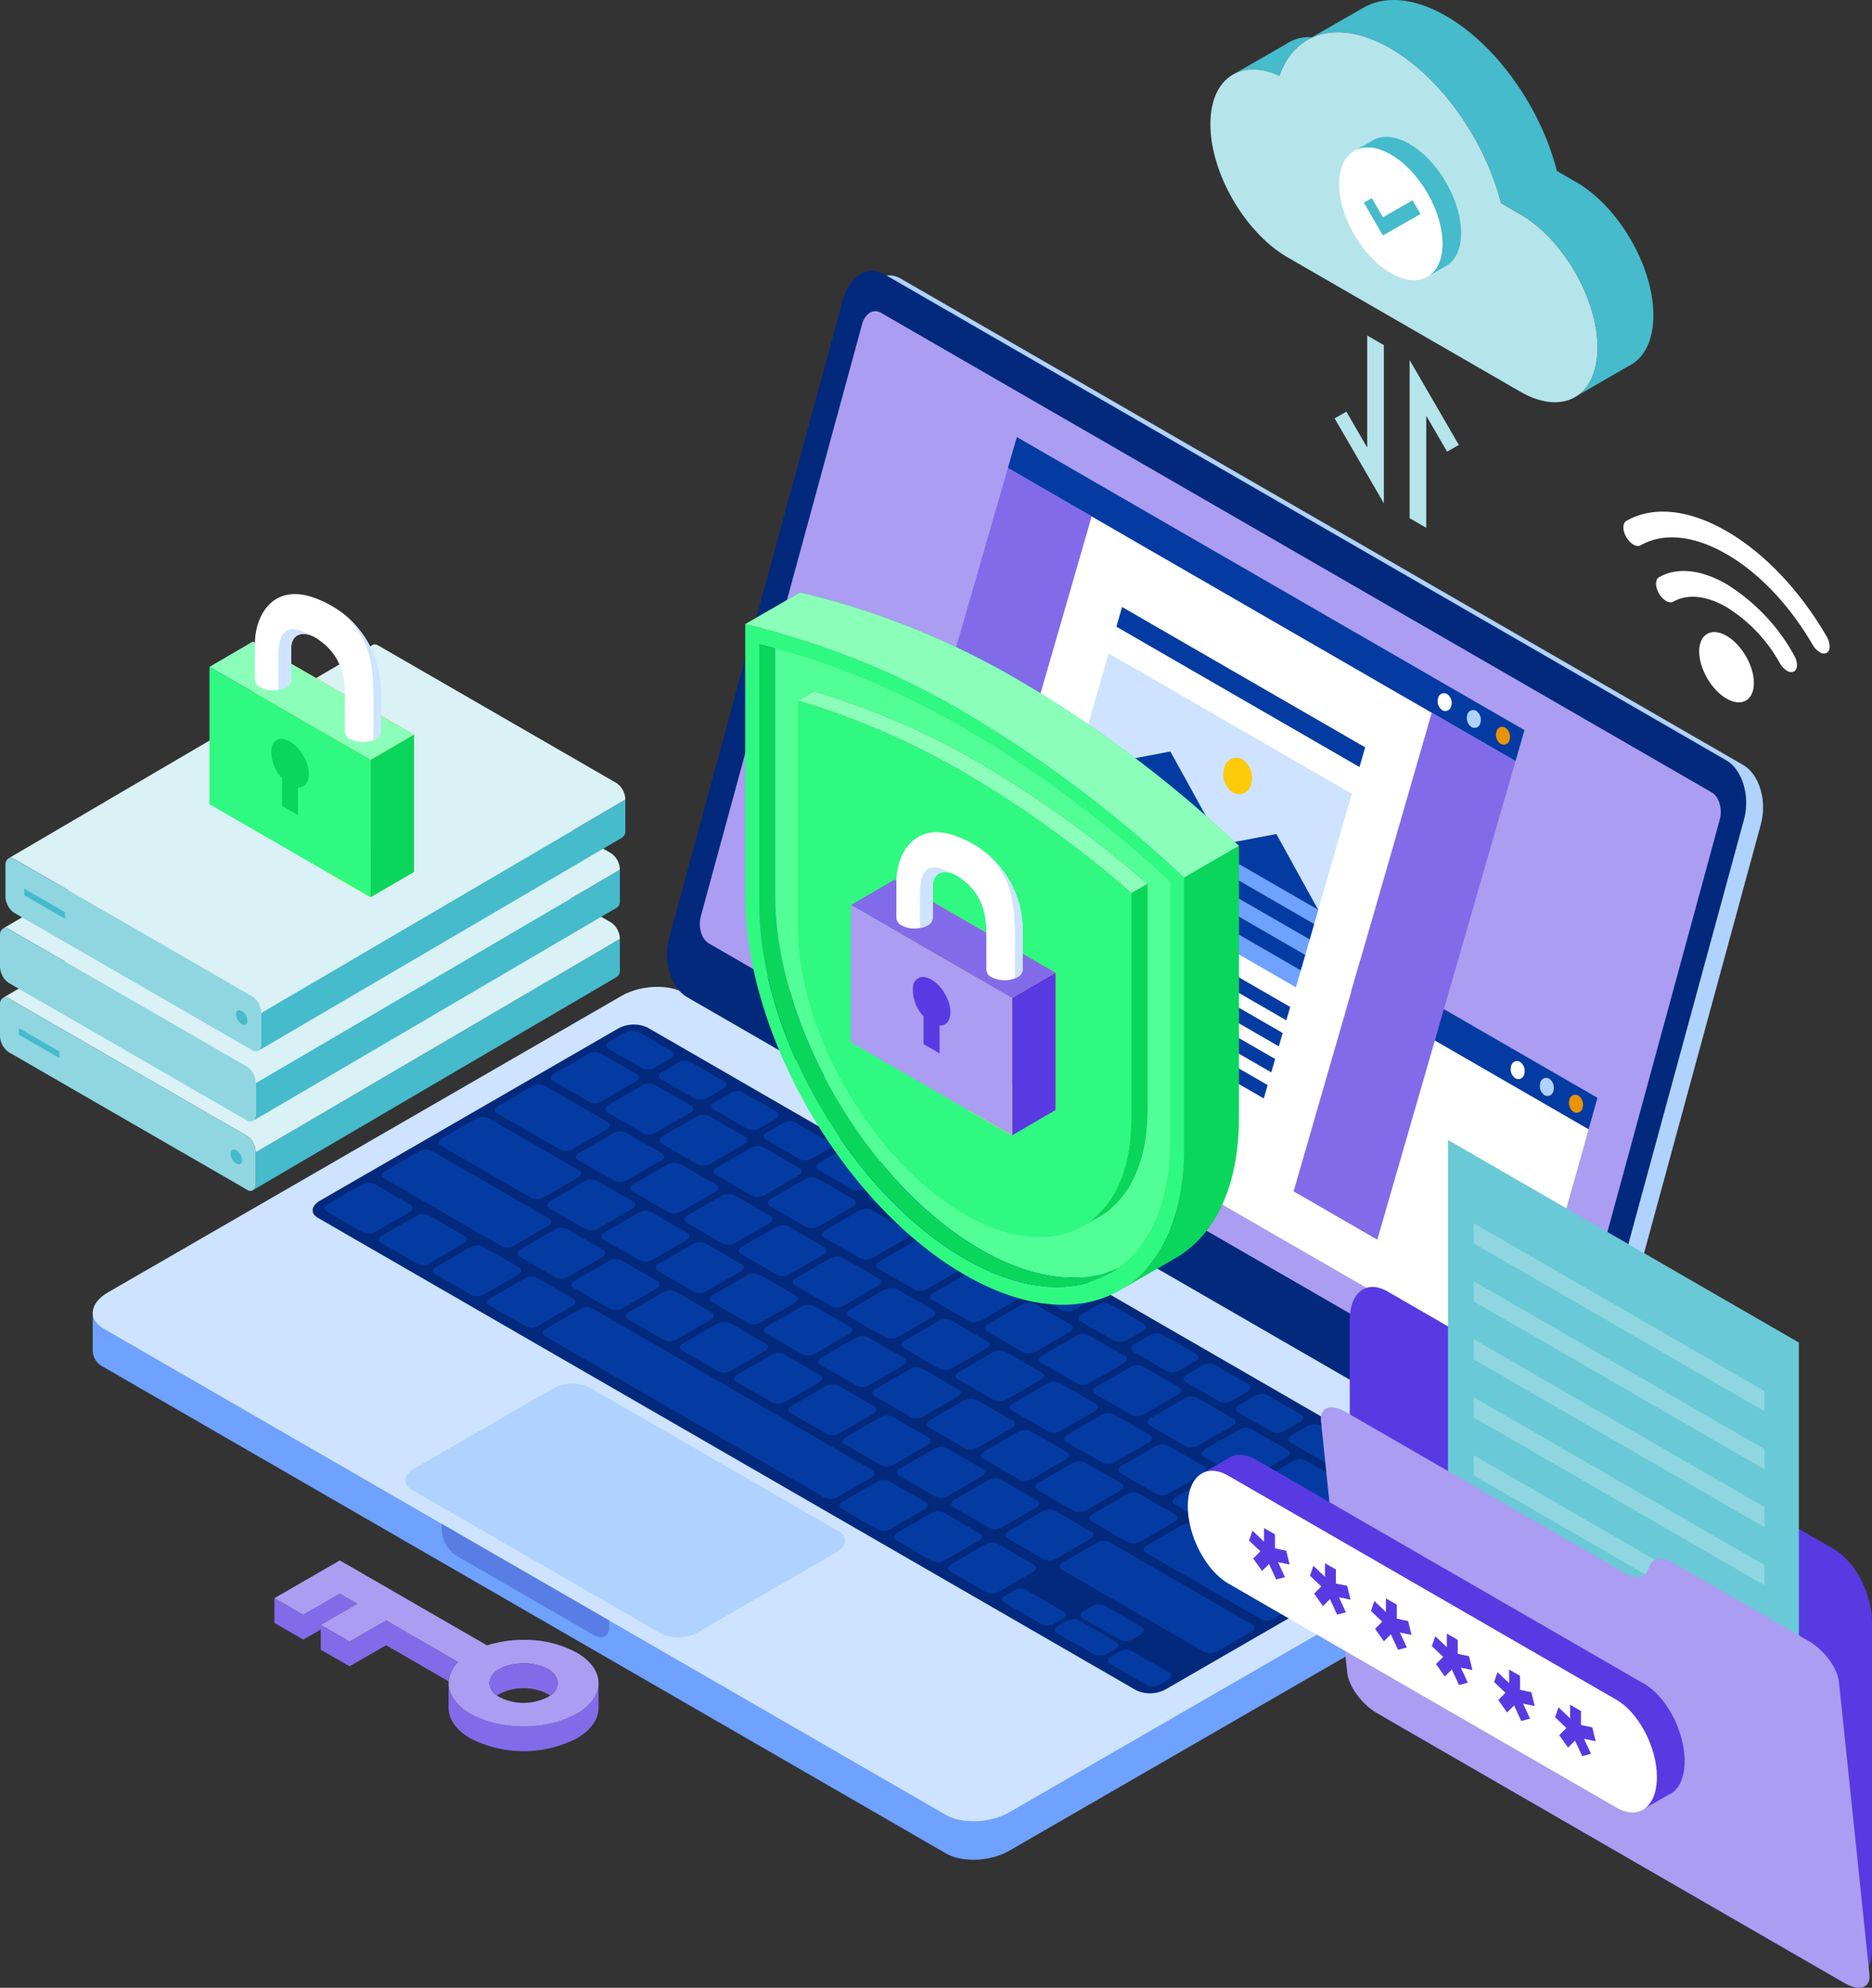 <svg xmlns="http://www.w3.org/2000/svg" width="316.543" height="336.134" viewBox="0 0 316.543 336.134">
  <rect x="0" y="0" width="316.543" height="336.134" fill="#333333" stroke="none"/>
  <g id="Grupo_85754" data-name="Grupo 85754" transform="translate(-954.155 -42.779)">
    <g id="Grupo_85753" data-name="Grupo 85753" transform="translate(954.155 42.779)">
      <g id="Grupo_85719" data-name="Grupo 85719" transform="translate(15.677 45.767)">
        <g id="Grupo_85712" data-name="Grupo 85712" transform="translate(0 121.109)">
          <path id="Trazado_126721" data-name="Trazado 126721" d="M1216.481,327.283a2.488,2.488,0,0,0,0-.414v-6.3h-7.153v.76l-137.133-79.174c-2.73-1.576-7.5-1.379-10.653.441l-82.3,47.517v-.588h-7.153v6.712h0a3.171,3.171,0,0,0,1.842,2.651l142.453,82.246c2.73,1.576,7.5,1.379,10.654-.442l86.846-50.141c1.626-.938,2.5-2.125,2.6-3.271Z" transform="translate(-972.087 -234.592)" fill="#6fa1ff"/>
          <path id="Trazado_126722" data-name="Trazado 126722" d="M1116.384,373.7,973.931,291.454c-2.731-1.577-2.388-4.33.764-6.151l86.847-50.14c3.153-1.82,7.922-2.019,10.653-.441l142.454,82.246c2.73,1.576,2.388,4.33-.765,6.15l-86.846,50.14C1123.884,375.078,1119.114,375.276,1116.384,373.7Z" transform="translate(-972.087 -233.656)" fill="#cde3ff"/>
          <path id="Trazado_126723" data-name="Trazado 126723" d="M1153.928,353.545l-138.441-79.929c-1.276-.737-1.116-2.023.357-2.873l50.4-29.1a5.53,5.53,0,0,1,4.975-.206l138.441,79.93c1.276.736,1.116,2.022-.357,2.872l-50.4,29.1A5.532,5.532,0,0,1,1153.928,353.545Z" transform="translate(-977.436 -234.573)" fill="#03297d"/>
          <g id="Grupo_85711" data-name="Grupo 85711" transform="translate(39.225 7.396)">
            <path id="Trazado_126724" data-name="Trazado 126724" d="M1077.507,248.481l-5.694-3.288c-.532-.306-.465-.842.149-1.2l2.752-1.589a2.3,2.3,0,0,1,2.071-.086l5.695,3.287c.531.307.464.842-.15,1.2l-2.752,1.589A2.3,2.3,0,0,1,1077.507,248.481Z" transform="translate(-1023.807 -242.116)" fill="#043ba2"/>
            <path id="Trazado_126725" data-name="Trazado 126725" d="M1087.653,254.339l-5.695-3.288c-.531-.306-.464-.842.15-1.2l2.752-1.589a2.3,2.3,0,0,1,2.071-.087l5.694,3.288c.531.306.465.842-.149,1.2l-2.752,1.589A2.3,2.3,0,0,1,1087.653,254.339Z" transform="translate(-1025.083 -242.853)" fill="#043ba2"/>
            <path id="Trazado_126726" data-name="Trazado 126726" d="M1097.8,260.2l-5.695-3.287c-.531-.307-.464-.842.149-1.2l2.753-1.589a2.3,2.3,0,0,1,2.071-.086l5.694,3.288c.531.306.464.842-.149,1.2l-2.752,1.589A2.3,2.3,0,0,1,1097.8,260.2Z" transform="translate(-1026.359 -243.589)" fill="#043ba2"/>
            <path id="Trazado_126727" data-name="Trazado 126727" d="M1107.944,266.054l-5.694-3.287c-.531-.307-.464-.843.149-1.2l2.752-1.589a2.3,2.3,0,0,1,2.072-.086l5.694,3.287c.531.307.464.842-.149,1.2l-2.752,1.589A2.3,2.3,0,0,1,1107.944,266.054Z" transform="translate(-1027.635 -244.326)" fill="#043ba2"/>
            <path id="Trazado_126728" data-name="Trazado 126728" d="M1118.091,271.912l-5.694-3.288c-.531-.306-.464-.842.149-1.2l2.752-1.589a2.3,2.3,0,0,1,2.072-.086l5.694,3.287c.531.307.464.842-.149,1.2l-2.752,1.589A2.307,2.307,0,0,1,1118.091,271.912Z" transform="translate(-1028.91 -245.062)" fill="#043ba2"/>
            <path id="Trazado_126729" data-name="Trazado 126729" d="M1128.236,277.77l-5.694-3.287c-.531-.307-.464-.842.149-1.2l2.752-1.589a2.306,2.306,0,0,1,2.071-.086l5.695,3.288c.531.306.464.842-.149,1.2l-2.752,1.589A2.3,2.3,0,0,1,1128.236,277.77Z" transform="translate(-1030.186 -245.799)" fill="#043ba2"/>
            <path id="Trazado_126730" data-name="Trazado 126730" d="M1138.382,283.627l-5.694-3.287c-.531-.307-.464-.842.149-1.2l2.752-1.589a2.3,2.3,0,0,1,2.071-.086l5.695,3.287c.531.307.464.843-.149,1.2l-2.753,1.589A2.3,2.3,0,0,1,1138.382,283.627Z" transform="translate(-1031.462 -246.535)" fill="#043ba2"/>
            <path id="Trazado_126731" data-name="Trazado 126731" d="M1148.528,289.485l-5.694-3.288c-.532-.306-.465-.842.149-1.2l2.752-1.589a2.3,2.3,0,0,1,2.071-.086l5.695,3.287c.531.307.464.842-.15,1.2L1150.6,289.4A2.3,2.3,0,0,1,1148.528,289.485Z" transform="translate(-1032.738 -247.272)" fill="#043ba2"/>
            <path id="Trazado_126732" data-name="Trazado 126732" d="M1158.674,295.343l-5.695-3.288c-.531-.307-.464-.842.149-1.2l2.752-1.589a2.3,2.3,0,0,1,2.071-.087l5.694,3.288c.531.306.465.842-.149,1.2l-2.752,1.589A2.3,2.3,0,0,1,1158.674,295.343Z" transform="translate(-1034.013 -248.009)" fill="#043ba2"/>
            <path id="Trazado_126733" data-name="Trazado 126733" d="M1168.82,301.2l-5.695-3.287c-.531-.307-.464-.842.149-1.2l2.752-1.589a2.3,2.3,0,0,1,2.072-.086l5.694,3.288c.531.306.464.842-.149,1.2l-2.752,1.589A2.3,2.3,0,0,1,1168.82,301.2Z" transform="translate(-1035.289 -248.745)" fill="#043ba2"/>
            <path id="Trazado_126734" data-name="Trazado 126734" d="M1178.965,307.058l-5.694-3.287c-.531-.307-.464-.843.149-1.2l2.752-1.589a2.3,2.3,0,0,1,2.072-.086l5.694,3.287c.531.307.464.842-.149,1.2l-2.752,1.589A2.3,2.3,0,0,1,1178.965,307.058Z" transform="translate(-1036.565 -249.482)" fill="#043ba2"/>
            <path id="Trazado_126735" data-name="Trazado 126735" d="M1189.112,312.916l-5.694-3.288c-.531-.306-.464-.842.149-1.2l2.752-1.589a2.305,2.305,0,0,1,2.072-.087l5.694,3.288c.531.307.464.842-.149,1.2l-2.752,1.589A2.305,2.305,0,0,1,1189.112,312.916Z" transform="translate(-1037.841 -250.218)" fill="#043ba2"/>
            <path id="Trazado_126736" data-name="Trazado 126736" d="M1199.257,318.774l-5.694-3.287c-.532-.307-.464-.842.149-1.2l2.752-1.589a2.306,2.306,0,0,1,2.071-.086l5.695,3.288c.531.306.464.842-.149,1.2l-2.752,1.589A2.3,2.3,0,0,1,1199.257,318.774Z" transform="translate(-1039.116 -250.955)" fill="#043ba2"/>
            <path id="Trazado_126737" data-name="Trazado 126737" d="M1209.4,324.631l-5.694-3.287c-.531-.307-.464-.842.149-1.2l2.752-1.589a2.3,2.3,0,0,1,2.071-.086l5.695,3.287c.531.307.464.842-.15,1.2l-2.752,1.589A2.3,2.3,0,0,1,1209.4,324.631Z" transform="translate(-1040.392 -251.691)" fill="#043ba2"/>
            <path id="Trazado_126738" data-name="Trazado 126738" d="M1219.549,330.489l-5.694-3.288c-.532-.306-.465-.842.149-1.2l2.752-1.589a2.3,2.3,0,0,1,2.071-.086l5.694,3.287c.531.307.465.842-.149,1.2l-2.752,1.589A2.306,2.306,0,0,1,1219.549,330.489Z" transform="translate(-1041.668 -252.428)" fill="#043ba2"/>
            <path id="Trazado_126739" data-name="Trazado 126739" d="M1238.513,331.256l-5.695-3.287c-.531-.307-.464-.842.149-1.2l2.752-1.589a2.306,2.306,0,0,1,2.071-.086l5.694,3.288c.531.306.464.842-.149,1.2l-2.752,1.589A2.3,2.3,0,0,1,1238.513,331.256Z" transform="translate(-1044.053 -252.524)" fill="#6fa1ff"/>
            <path id="Trazado_126740" data-name="Trazado 126740" d="M1067.187,254.68l-6.123-3.535c-.531-.307-.464-.843.149-1.2l5.826-3.364a2.306,2.306,0,0,1,2.071-.086l6.123,3.535c.531.306.464.842-.149,1.2l-5.826,3.363A2.3,2.3,0,0,1,1067.187,254.68Z" transform="translate(-1022.456 -242.641)" fill="#043ba2"/>
            <path id="Trazado_126741" data-name="Trazado 126741" d="M1077.675,260.736l-6.123-3.535c-.531-.307-.464-.842.149-1.2l5.825-3.363a2.3,2.3,0,0,1,2.072-.086l6.123,3.535c.531.307.464.842-.149,1.2l-5.825,3.363A2.3,2.3,0,0,1,1077.675,260.736Z" transform="translate(-1023.774 -243.403)" fill="#043ba2"/>
            <path id="Trazado_126742" data-name="Trazado 126742" d="M1088.164,266.791l-6.123-3.535c-.531-.307-.464-.843.149-1.2l5.826-3.364a2.306,2.306,0,0,1,2.071-.086l6.123,3.535c.531.306.464.842-.149,1.2l-5.826,3.363A2.3,2.3,0,0,1,1088.164,266.791Z" transform="translate(-1025.093 -244.164)" fill="#043ba2"/>
            <path id="Trazado_126743" data-name="Trazado 126743" d="M1098.652,272.847l-6.122-3.535c-.532-.307-.464-.842.149-1.2l5.825-3.363a2.3,2.3,0,0,1,2.072-.086l6.122,3.535c.532.307.464.842-.149,1.2l-5.825,3.363A2.305,2.305,0,0,1,1098.652,272.847Z" transform="translate(-1026.412 -244.925)" fill="#043ba2"/>
            <path id="Trazado_126744" data-name="Trazado 126744" d="M1109.141,278.9l-6.123-3.535c-.531-.307-.464-.843.149-1.2l5.826-3.364a2.306,2.306,0,0,1,2.071-.086l6.123,3.536c.531.306.464.842-.149,1.2l-5.826,3.363A2.3,2.3,0,0,1,1109.141,278.9Z" transform="translate(-1027.731 -245.687)" fill="#043ba2"/>
            <path id="Trazado_126745" data-name="Trazado 126745" d="M1119.629,284.958l-6.122-3.535c-.532-.307-.465-.842.149-1.2l5.825-3.363a2.3,2.3,0,0,1,2.071-.086l6.123,3.535c.531.307.464.842-.149,1.2l-5.825,3.363A2.305,2.305,0,0,1,1119.629,284.958Z" transform="translate(-1029.05 -246.448)" fill="#043ba2"/>
            <path id="Trazado_126746" data-name="Trazado 126746" d="M1130.118,291.013l-6.123-3.535c-.531-.307-.464-.843.149-1.2l5.826-3.364a2.306,2.306,0,0,1,2.071-.086l6.123,3.535c.531.306.464.842-.15,1.2l-5.825,3.363A2.3,2.3,0,0,1,1130.118,291.013Z" transform="translate(-1030.369 -247.21)" fill="#043ba2"/>
            <path id="Trazado_126747" data-name="Trazado 126747" d="M1140.606,297.069l-6.123-3.535c-.531-.307-.464-.842.149-1.2l5.825-3.363a2.3,2.3,0,0,1,2.071-.086l6.123,3.535c.531.307.464.842-.149,1.2l-5.825,3.363A2.305,2.305,0,0,1,1140.606,297.069Z" transform="translate(-1031.688 -247.971)" fill="#043ba2"/>
            <path id="Trazado_126748" data-name="Trazado 126748" d="M1151.095,303.124l-6.123-3.535c-.531-.307-.464-.843.149-1.2l5.825-3.363a2.305,2.305,0,0,1,2.072-.087l6.122,3.535c.532.306.465.842-.149,1.2l-5.825,3.363A2.3,2.3,0,0,1,1151.095,303.124Z" transform="translate(-1033.006 -248.733)" fill="#043ba2"/>
            <path id="Trazado_126749" data-name="Trazado 126749" d="M1161.583,309.18l-6.123-3.536c-.531-.307-.464-.842.149-1.2l5.826-3.363a2.3,2.3,0,0,1,2.071-.086l6.123,3.535c.531.307.464.842-.149,1.2l-5.826,3.363A2.3,2.3,0,0,1,1161.583,309.18Z" transform="translate(-1034.325 -249.494)" fill="#043ba2"/>
            <path id="Trazado_126750" data-name="Trazado 126750" d="M1172.071,315.235l-6.122-3.535c-.532-.307-.464-.843.149-1.2l5.825-3.363a2.305,2.305,0,0,1,2.072-.087l6.123,3.535c.531.306.464.842-.149,1.2l-5.825,3.363A2.3,2.3,0,0,1,1172.071,315.235Z" transform="translate(-1035.644 -250.256)" fill="#043ba2"/>
            <path id="Trazado_126751" data-name="Trazado 126751" d="M1182.56,321.291l-6.123-3.535c-.531-.307-.464-.842.148-1.2l5.826-3.363a2.3,2.3,0,0,1,2.071-.086l6.123,3.535c.531.307.464.842-.148,1.2l-5.826,3.363A2.3,2.3,0,0,1,1182.56,321.291Z" transform="translate(-1036.963 -251.017)" fill="#043ba2"/>
            <path id="Trazado_126752" data-name="Trazado 126752" d="M1193.048,327.346l-6.122-3.535c-.531-.307-.464-.842.149-1.2l5.825-3.363a2.3,2.3,0,0,1,2.072-.087l6.122,3.535c.532.307.464.842-.149,1.2l-5.825,3.363A2.3,2.3,0,0,1,1193.048,327.346Z" transform="translate(-1038.282 -251.778)" fill="#043ba2"/>
            <path id="Trazado_126753" data-name="Trazado 126753" d="M1072.053,269.988l-6.123-3.535c-.531-.307-.464-.842.149-1.2l5.825-3.363a2.3,2.3,0,0,1,2.072-.086l6.122,3.535c.532.307.465.842-.149,1.2l-5.825,3.363A2.3,2.3,0,0,1,1072.053,269.988Z" transform="translate(-1023.067 -244.566)" fill="#043ba2"/>
            <path id="Trazado_126754" data-name="Trazado 126754" d="M1082.541,276.044l-6.123-3.536c-.531-.306-.464-.842.149-1.2l5.826-3.363a2.3,2.3,0,0,1,2.071-.086l6.123,3.535c.531.306.464.842-.149,1.2l-5.826,3.363A2.3,2.3,0,0,1,1082.541,276.044Z" transform="translate(-1024.386 -245.328)" fill="#043ba2"/>
            <path id="Trazado_126755" data-name="Trazado 126755" d="M1060.91,263.555l-10.67-6.161c-.532-.306-.465-.842.149-1.2l5.825-3.363a2.3,2.3,0,0,1,2.072-.086l10.67,6.161c.531.306.464.842-.148,1.2l-5.826,3.363A2.3,2.3,0,0,1,1060.91,263.555Z" transform="translate(-1021.094 -243.427)" fill="#043ba2"/>
            <path id="Trazado_126756" data-name="Trazado 126756" d="M1093.029,282.1l-6.123-3.535c-.531-.307-.464-.842.149-1.2L1092.88,274a2.3,2.3,0,0,1,2.072-.086l6.122,3.535c.531.307.464.842-.149,1.2l-5.825,3.363A2.3,2.3,0,0,1,1093.029,282.1Z" transform="translate(-1025.705 -246.089)" fill="#043ba2"/>
            <path id="Trazado_126757" data-name="Trazado 126757" d="M1103.518,288.155l-6.123-3.536c-.531-.306-.464-.842.149-1.2l5.826-3.363a2.3,2.3,0,0,1,2.071-.086l6.123,3.535c.531.306.464.842-.149,1.2l-5.826,3.363A2.3,2.3,0,0,1,1103.518,288.155Z" transform="translate(-1027.024 -246.85)" fill="#043ba2"/>
            <path id="Trazado_126758" data-name="Trazado 126758" d="M1114.006,294.211l-6.122-3.535c-.532-.307-.464-.842.149-1.2l5.825-3.363a2.3,2.3,0,0,1,2.072-.086l6.122,3.535c.532.307.464.842-.149,1.2l-5.825,3.363A2.305,2.305,0,0,1,1114.006,294.211Z" transform="translate(-1028.343 -247.612)" fill="#043ba2"/>
            <path id="Trazado_126759" data-name="Trazado 126759" d="M1124.495,300.266l-6.123-3.535c-.531-.306-.464-.842.149-1.2l5.826-3.363a2.306,2.306,0,0,1,2.071-.086l6.123,3.536c.531.306.464.842-.149,1.2l-5.826,3.363A2.3,2.3,0,0,1,1124.495,300.266Z" transform="translate(-1029.662 -248.373)" fill="#043ba2"/>
            <path id="Trazado_126760" data-name="Trazado 126760" d="M1134.983,306.322l-6.122-3.535c-.532-.307-.465-.842.149-1.2l5.825-3.363a2.3,2.3,0,0,1,2.071-.086l6.123,3.535c.531.307.464.842-.149,1.2l-5.825,3.363A2.305,2.305,0,0,1,1134.983,306.322Z" transform="translate(-1030.98 -249.135)" fill="#043ba2"/>
            <path id="Trazado_126761" data-name="Trazado 126761" d="M1145.472,312.377l-6.123-3.536c-.531-.306-.464-.842.149-1.2l5.825-3.363a2.308,2.308,0,0,1,2.072-.086l6.123,3.535c.531.306.464.842-.15,1.2l-5.825,3.363A2.3,2.3,0,0,1,1145.472,312.377Z" transform="translate(-1032.299 -249.896)" fill="#043ba2"/>
            <path id="Trazado_126762" data-name="Trazado 126762" d="M1155.96,318.433l-6.123-3.535c-.531-.307-.464-.842.15-1.2l5.825-3.363a2.3,2.3,0,0,1,2.071-.086l6.123,3.535c.531.307.464.842-.149,1.2l-5.825,3.363A2.305,2.305,0,0,1,1155.96,318.433Z" transform="translate(-1033.618 -250.658)" fill="#043ba2"/>
            <path id="Trazado_126763" data-name="Trazado 126763" d="M1166.449,324.488l-6.123-3.535c-.531-.306-.464-.842.149-1.2l5.825-3.364a2.308,2.308,0,0,1,2.072-.086l6.122,3.535c.532.306.465.842-.149,1.2l-5.825,3.363A2.3,2.3,0,0,1,1166.449,324.488Z" transform="translate(-1034.937 -251.419)" fill="#043ba2"/>
            <path id="Trazado_126764" data-name="Trazado 126764" d="M1176.937,330.544l-6.123-3.535c-.531-.307-.464-.842.149-1.2l5.826-3.363a2.3,2.3,0,0,1,2.071-.086l6.123,3.535c.531.307.464.842-.149,1.2l-5.826,3.363A2.3,2.3,0,0,1,1176.937,330.544Z" transform="translate(-1036.256 -252.18)" fill="#043ba2"/>
            <path id="Trazado_126765" data-name="Trazado 126765" d="M1187.425,336.6l-6.122-3.535c-.532-.306-.464-.842.149-1.2l5.825-3.364a2.308,2.308,0,0,1,2.072-.086l6.123,3.535c.531.306.464.842-.149,1.2l-5.825,3.363A2.3,2.3,0,0,1,1187.425,336.6Z" transform="translate(-1037.575 -252.942)" fill="#043ba2"/>
            <path id="Trazado_126766" data-name="Trazado 126766" d="M1206.784,347.775l-14.993-8.656c-.531-.307-.464-.842.148-1.2l5.826-3.363a2.3,2.3,0,0,1,2.071-.086l14.993,8.656c.531.307.464.842-.148,1.2l-5.826,3.363A2.3,2.3,0,0,1,1206.784,347.775Z" transform="translate(-1038.894 -253.703)" fill="#043ba2"/>
            <path id="Trazado_126767" data-name="Trazado 126767" d="M1216.954,341.148l-19.541-11.282c-.531-.307-.464-.842.149-1.2l5.826-3.363a2.3,2.3,0,0,1,2.071-.086L1225,336.5c.531.307.464.842-.149,1.2l-5.825,3.363A2.305,2.305,0,0,1,1216.954,341.148Z" transform="translate(-1039.601 -252.54)" fill="#043ba2"/>
            <path id="Trazado_126768" data-name="Trazado 126768" d="M1066.477,279.312l-6.123-3.535c-.531-.307-.464-.843.148-1.2l5.826-3.363a2.3,2.3,0,0,1,2.071-.087l6.123,3.535c.531.306.464.842-.149,1.2l-5.826,3.363A2.3,2.3,0,0,1,1066.477,279.312Z" transform="translate(-1022.366 -245.739)" fill="#043ba2"/>
            <path id="Trazado_126769" data-name="Trazado 126769" d="M1076.965,285.368l-6.122-3.535c-.532-.307-.465-.842.149-1.2l5.825-3.363a2.3,2.3,0,0,1,2.071-.086l6.123,3.535c.531.307.464.842-.149,1.2l-5.825,3.363A2.305,2.305,0,0,1,1076.965,285.368Z" transform="translate(-1023.685 -246.5)" fill="#043ba2"/>
            <path id="Trazado_126770" data-name="Trazado 126770" d="M1054.669,272.5l-15.292-8.829c-.531-.307-.464-.843.149-1.2l5.826-3.364a2.306,2.306,0,0,1,2.071-.086l15.292,8.829c.531.307.464.842-.149,1.2l-5.825,3.363A2.305,2.305,0,0,1,1054.669,272.5Z" transform="translate(-1019.729 -244.216)" fill="#043ba2"/>
            <path id="Trazado_126771" data-name="Trazado 126771" d="M1087.454,291.423l-6.123-3.535c-.531-.307-.464-.843.149-1.2l5.826-3.363a2.3,2.3,0,0,1,2.071-.087l6.123,3.535c.531.307.464.842-.15,1.2l-5.825,3.363A2.3,2.3,0,0,1,1087.454,291.423Z" transform="translate(-1025.004 -247.261)" fill="#043ba2"/>
            <path id="Trazado_126772" data-name="Trazado 126772" d="M1097.942,297.479l-6.123-3.535c-.531-.307-.464-.842.149-1.2l5.825-3.363a2.3,2.3,0,0,1,2.071-.086l6.123,3.535c.531.307.464.842-.149,1.2l-5.825,3.363A2.3,2.3,0,0,1,1097.942,297.479Z" transform="translate(-1026.323 -248.023)" fill="#043ba2"/>
            <path id="Trazado_126773" data-name="Trazado 126773" d="M1108.431,303.534,1102.307,300c-.531-.307-.464-.842.149-1.2l5.825-3.363a2.3,2.3,0,0,1,2.072-.087l6.122,3.536c.531.307.465.842-.149,1.2l-5.825,3.363A2.3,2.3,0,0,1,1108.431,303.534Z" transform="translate(-1027.642 -248.784)" fill="#043ba2"/>
            <path id="Trazado_126774" data-name="Trazado 126774" d="M1118.919,309.59l-6.123-3.535c-.531-.307-.464-.842.149-1.2l5.826-3.363a2.3,2.3,0,0,1,2.071-.086l6.123,3.535c.531.307.464.842-.149,1.2l-5.826,3.363A2.3,2.3,0,0,1,1118.919,309.59Z" transform="translate(-1028.961 -249.546)" fill="#043ba2"/>
            <path id="Trazado_126775" data-name="Trazado 126775" d="M1129.407,315.645l-6.122-3.535c-.531-.307-.464-.842.149-1.2l5.825-3.363a2.305,2.305,0,0,1,2.072-.087l6.122,3.535c.532.307.464.842-.149,1.2l-5.825,3.363A2.3,2.3,0,0,1,1129.407,315.645Z" transform="translate(-1030.279 -250.307)" fill="#043ba2"/>
            <path id="Trazado_126776" data-name="Trazado 126776" d="M1139.9,321.7l-6.123-3.535c-.531-.307-.464-.842.149-1.2l5.826-3.363a2.3,2.3,0,0,1,2.071-.086l6.123,3.535c.531.307.464.842-.149,1.2l-5.826,3.363A2.3,2.3,0,0,1,1139.9,321.7Z" transform="translate(-1031.598 -251.069)" fill="#043ba2"/>
            <path id="Trazado_126777" data-name="Trazado 126777" d="M1150.384,327.756l-6.122-3.535c-.532-.307-.464-.842.149-1.2l5.825-3.363a2.305,2.305,0,0,1,2.072-.087l6.122,3.535c.531.307.464.842-.149,1.2l-5.825,3.363A2.3,2.3,0,0,1,1150.384,327.756Z" transform="translate(-1032.917 -251.83)" fill="#043ba2"/>
            <path id="Trazado_126778" data-name="Trazado 126778" d="M1160.873,333.812l-6.123-3.535c-.531-.306-.464-.842.149-1.2l5.826-3.363a2.3,2.3,0,0,1,2.071-.086l6.123,3.535c.531.307.464.843-.149,1.2l-5.826,3.363A2.3,2.3,0,0,1,1160.873,333.812Z" transform="translate(-1034.236 -252.591)" fill="#043ba2"/>
            <path id="Trazado_126779" data-name="Trazado 126779" d="M1171.361,339.867l-6.122-3.535c-.532-.307-.465-.842.149-1.2l5.825-3.363a2.3,2.3,0,0,1,2.071-.087l6.123,3.535c.531.307.464.842-.149,1.2l-5.825,3.363A2.3,2.3,0,0,1,1171.361,339.867Z" transform="translate(-1035.555 -253.353)" fill="#043ba2"/>
            <path id="Trazado_126780" data-name="Trazado 126780" d="M1048.242,281.458,1028.4,270c-.531-.306-.464-.842.149-1.2l5.825-3.363a2.3,2.3,0,0,1,2.072-.086l19.839,11.455c.532.307.465.842-.149,1.2l-5.825,3.363A2.3,2.3,0,0,1,1048.242,281.458Z" transform="translate(-1018.348 -245.012)" fill="#043ba2"/>
            <path id="Trazado_126781" data-name="Trazado 126781" d="M1060.7,288.652l-6.123-3.535c-.531-.307-.464-.843.149-1.2l5.826-3.363a2.3,2.3,0,0,1,2.071-.087l6.123,3.535c.531.306.464.842-.149,1.2l-5.826,3.363A2.3,2.3,0,0,1,1060.7,288.652Z" transform="translate(-1021.64 -246.913)" fill="#043ba2"/>
            <path id="Trazado_126782" data-name="Trazado 126782" d="M1071.191,294.708l-6.123-3.535c-.531-.307-.464-.842.149-1.2l5.825-3.363a2.3,2.3,0,0,1,2.072-.086l6.122,3.535c.531.307.464.842-.149,1.2l-5.825,3.363A2.3,2.3,0,0,1,1071.191,294.708Z" transform="translate(-1022.959 -247.674)" fill="#043ba2"/>
            <path id="Trazado_126783" data-name="Trazado 126783" d="M1081.68,300.763l-6.123-3.535c-.531-.307-.464-.843.149-1.2l5.826-3.363a2.3,2.3,0,0,1,2.071-.087l6.123,3.535c.531.306.464.842-.149,1.2l-5.826,3.363A2.3,2.3,0,0,1,1081.68,300.763Z" transform="translate(-1024.278 -248.436)" fill="#043ba2"/>
            <path id="Trazado_126784" data-name="Trazado 126784" d="M1092.168,306.819l-6.122-3.536c-.531-.307-.464-.842.149-1.2l5.825-3.363a2.3,2.3,0,0,1,2.072-.086l6.122,3.535c.531.307.464.842-.149,1.2l-5.825,3.363A2.3,2.3,0,0,1,1092.168,306.819Z" transform="translate(-1025.597 -249.197)" fill="#043ba2"/>
            <path id="Trazado_126785" data-name="Trazado 126785" d="M1023.436,279.94l-6.123-3.535c-.531-.306-.464-.842.149-1.2l5.825-3.363a2.3,2.3,0,0,1,2.072-.086l6.123,3.536c.531.306.464.842-.15,1.2l-5.825,3.363A2.3,2.3,0,0,1,1023.436,279.94Z" transform="translate(-1016.954 -245.817)" fill="#043ba2"/>
            <path id="Trazado_126786" data-name="Trazado 126786" d="M1033.924,285.995l-6.123-3.535c-.531-.307-.464-.842.149-1.2l5.825-3.363a2.3,2.3,0,0,1,2.071-.086l6.123,3.535c.531.307.464.842-.149,1.2l-5.826,3.363A2.3,2.3,0,0,1,1033.924,285.995Z" transform="translate(-1018.273 -246.579)" fill="#043ba2"/>
            <path id="Trazado_126787" data-name="Trazado 126787" d="M1044.413,292.051l-6.123-3.535c-.531-.306-.464-.842.149-1.2l5.825-3.363a2.3,2.3,0,0,1,2.072-.086l6.122,3.535c.532.306.465.842-.149,1.2l-5.825,3.363A2.3,2.3,0,0,1,1044.413,292.051Z" transform="translate(-1019.592 -247.34)" fill="#043ba2"/>
            <path id="Trazado_126788" data-name="Trazado 126788" d="M1054.9,298.106l-6.123-3.535c-.531-.307-.464-.842.149-1.2l5.826-3.363a2.3,2.3,0,0,1,2.071-.086l6.123,3.535c.531.307.464.842-.149,1.2l-5.826,3.363A2.3,2.3,0,0,1,1054.9,298.106Z" transform="translate(-1020.911 -248.102)" fill="#043ba2"/>
            <path id="Trazado_126789" data-name="Trazado 126789" d="M1123.033,337.443l-6.122-3.535c-.531-.306-.464-.842.149-1.2l5.825-3.363a2.3,2.3,0,0,1,2.072-.086l6.122,3.535c.531.307.464.843-.149,1.2l-5.825,3.364A2.308,2.308,0,0,1,1123.033,337.443Z" transform="translate(-1029.478 -253.048)" fill="#043ba2"/>
            <path id="Trazado_126790" data-name="Trazado 126790" d="M1133.522,343.5l-6.123-3.535c-.531-.307-.464-.842.149-1.2l5.826-3.363a2.3,2.3,0,0,1,2.071-.087l6.123,3.536c.531.307.464.842-.149,1.2l-5.826,3.363A2.3,2.3,0,0,1,1133.522,343.5Z" transform="translate(-1030.797 -253.809)" fill="#043ba2"/>
            <path id="Trazado_126791" data-name="Trazado 126791" d="M1106.841,327.833,1059.492,300.5c-.531-.307-.464-.842.149-1.2l5.826-3.363a2.3,2.3,0,0,1,2.071-.087l47.349,27.337c.531.307.464.842-.149,1.2l-5.825,3.363A2.305,2.305,0,0,1,1106.841,327.833Z" transform="translate(-1022.258 -248.847)" fill="#043ba2"/>
            <path id="Trazado_126792" data-name="Trazado 126792" d="M1144.01,349.554l-6.123-3.535c-.531-.306-.464-.842.149-1.2l5.825-3.363a2.3,2.3,0,0,1,2.072-.086l6.123,3.535c.531.307.464.843-.149,1.2l-5.825,3.364A2.307,2.307,0,0,1,1144.01,349.554Z" transform="translate(-1032.116 -254.571)" fill="#043ba2"/>
            <path id="Trazado_126793" data-name="Trazado 126793" d="M1102.657,312.874l-6.123-3.535c-.531-.307-.464-.842.149-1.2l5.826-3.363a2.3,2.3,0,0,1,2.071-.087l6.123,3.535c.531.307.464.842-.149,1.2l-5.826,3.363A2.3,2.3,0,0,1,1102.657,312.874Z" transform="translate(-1026.916 -249.959)" fill="#043ba2"/>
            <path id="Trazado_126794" data-name="Trazado 126794" d="M1113.145,318.93l-6.122-3.535c-.532-.307-.465-.842.149-1.2l5.825-3.363a2.3,2.3,0,0,1,2.071-.086l6.123,3.535c.531.307.464.842-.149,1.2l-5.825,3.363A2.305,2.305,0,0,1,1113.145,318.93Z" transform="translate(-1028.234 -250.72)" fill="#043ba2"/>
            <path id="Trazado_126795" data-name="Trazado 126795" d="M1123.634,324.985l-6.123-3.535c-.531-.307-.464-.842.149-1.2l5.826-3.363a2.3,2.3,0,0,1,2.071-.087l6.123,3.535c.531.307.464.842-.15,1.2L1125.7,324.9A2.3,2.3,0,0,1,1123.634,324.985Z" transform="translate(-1029.553 -251.482)" fill="#043ba2"/>
            <path id="Trazado_126796" data-name="Trazado 126796" d="M1134.122,331.041,1128,327.505c-.532-.307-.465-.842.149-1.2l5.825-3.363a2.3,2.3,0,0,1,2.071-.086l6.123,3.535c.531.307.464.842-.149,1.2l-5.825,3.363A2.305,2.305,0,0,1,1134.122,331.041Z" transform="translate(-1030.872 -252.243)" fill="#043ba2"/>
            <path id="Trazado_126797" data-name="Trazado 126797" d="M1144.611,337.1l-6.123-3.535c-.531-.307-.464-.842.149-1.2l5.825-3.363a2.305,2.305,0,0,1,2.072-.087l6.122,3.535c.532.307.465.842-.149,1.2l-5.825,3.363A2.3,2.3,0,0,1,1144.611,337.1Z" transform="translate(-1032.191 -253.004)" fill="#043ba2"/>
            <path id="Trazado_126798" data-name="Trazado 126798" d="M1155.1,343.152l-6.123-3.536c-.531-.306-.464-.842.15-1.2l5.825-3.363a2.3,2.3,0,0,1,2.071-.086l6.123,3.535c.531.307.464.843-.149,1.2l-5.826,3.363A2.3,2.3,0,0,1,1155.1,343.152Z" transform="translate(-1033.51 -253.766)" fill="#043ba2"/>
            <path id="Trazado_126799" data-name="Trazado 126799" d="M1183.627,359.622l-24.163-13.95c-.531-.307-.464-.842.149-1.2l5.825-3.363a2.305,2.305,0,0,1,2.072-.087l24.163,13.951c.531.307.464.842-.149,1.2l-5.826,3.363A2.3,2.3,0,0,1,1183.627,359.622Z" transform="translate(-1034.829 -254.527)" fill="#043ba2"/>
            <path id="Trazado_126800" data-name="Trazado 126800" d="M1195.267,353.669l-19.541-11.282c-.531-.306-.464-.842.149-1.2l5.826-3.363a2.3,2.3,0,0,1,2.071-.086l19.541,11.281c.531.307.464.842-.149,1.2l-5.825,3.363A2.305,2.305,0,0,1,1195.267,353.669Z" transform="translate(-1036.874 -254.114)" fill="#043ba2"/>
            <path id="Trazado_126801" data-name="Trazado 126801" d="M1158.385,353.953l-6.319-3.648a2.3,2.3,0,0,0-2.071.086l-1.47.849c-.613.354-.679.889-.149,1.2l6.32,3.648a2.3,2.3,0,0,0,2.071-.086l1.47-.849C1158.85,354.8,1158.916,354.26,1158.385,353.953Z" transform="translate(-1033.435 -255.694)" fill="#043ba2"/>
            <path id="Trazado_126802" data-name="Trazado 126802" d="M1168.549,359.821l-6.319-3.648a2.3,2.3,0,0,0-2.071.086l-1.471.849c-.613.354-.679.889-.149,1.2l6.32,3.648a2.3,2.3,0,0,0,2.071-.086l1.47-.849C1169.014,360.663,1169.08,360.128,1168.549,359.821Z" transform="translate(-1034.713 -256.432)" fill="#043ba2"/>
            <path id="Trazado_126803" data-name="Trazado 126803" d="M1173.531,356.945l-6.319-3.648a2.3,2.3,0,0,0-2.071.086l-1.471.849c-.613.353-.679.889-.149,1.2l6.32,3.648a2.3,2.3,0,0,0,2.071-.086l1.47-.849C1174,357.787,1174.062,357.252,1173.531,356.945Z" transform="translate(-1035.339 -256.07)" fill="#043ba2"/>
            <path id="Trazado_126804" data-name="Trazado 126804" d="M1178.795,365.737l-6.319-3.649a2.308,2.308,0,0,0-2.072.086l-1.47.849c-.613.354-.68.89-.149,1.2l6.319,3.648a2.3,2.3,0,0,0,2.071-.086l1.47-.848C1179.259,366.579,1179.325,366.043,1178.795,365.737Z" transform="translate(-1036.001 -257.176)" fill="#043ba2"/>
          </g>
          <path id="Trazado_126805" data-name="Trazado 126805" d="M1075.822,352.686l-42.163-24.343c-1.6-.924-1.4-2.539.448-3.605l23.3-13.451a6.941,6.941,0,0,1,6.244-.259l42.164,24.344c1.6.923,1.4,2.538-.448,3.6l-23.3,13.451A6.941,6.941,0,0,1,1075.822,352.686Z" transform="translate(-979.693 -243.307)" fill="#b0d2ff"/>
        </g>
        <g id="Grupo_85718" data-name="Grupo 85718" transform="translate(97.103)">
          <path id="Trazado_126806" data-name="Trazado 126806" d="M1232.244,301.105,1089.79,218.86c-2.73-1.577-4.072-6.055-3-10L1116.2,100.88c1.075-3.948,4.161-5.871,6.892-4.294l142.453,82.246c2.731,1.577,4.072,6.055,3,10l-29.409,107.977C1238.059,300.76,1234.974,302.682,1232.244,301.105Z" transform="translate(-1083.567 -95.242)" fill="#b0d2ff"/>
          <path id="Trazado_126807" data-name="Trazado 126807" d="M1228.978,300.2l-142.453-82.245c-2.73-1.577-4.073-6.055-3-10l29.408-107.977c1.075-3.948,4.161-5.871,6.891-4.294l142.454,82.246c2.73,1.577,4.072,6.055,3,10L1235.869,295.9C1234.794,299.853,1231.709,301.775,1228.978,300.2Z" transform="translate(-1083.157 -95.128)" fill="#03297d"/>
          <path id="Trazado_126808" data-name="Trazado 126808" d="M1231.551,291l-140.5-81.115c-1.251-.723-1.867-2.775-1.374-4.585l27.267-100.114c.492-1.81,1.907-2.691,3.158-1.968l140.5,81.115c1.252.723,1.866,2.776,1.374,4.585l-27.267,100.114C1234.216,290.843,1232.8,291.724,1231.551,291Z" transform="translate(-1083.956 -96.114)" fill="#ab9df1"/>
          <g id="Grupo_85713" data-name="Grupo 85713" transform="translate(86.333 106.51)">
            <path id="Trazado_126809" data-name="Trazado 126809" d="M1253.1,255.653l-57.789-33.362,1.5-5.334,57.788,33.362Z" transform="translate(-1183.592 -216.957)" fill="#043ba2"/>
            <path id="Trazado_126810" data-name="Trazado 126810" d="M1248.642,250.177a1.017,1.017,0,0,1-1.506.75,1.86,1.86,0,0,1-.723-2.038,1.017,1.017,0,0,1,1.506-.75A1.859,1.859,0,0,1,1248.642,250.177Z" transform="translate(-1190.009 -220.86)" fill="#fff"/>
            <path id="Trazado_126811" data-name="Trazado 126811" d="M1254.283,253.434a1.017,1.017,0,0,1-1.506.751,1.86,1.86,0,0,1-.723-2.038,1.016,1.016,0,0,1,1.506-.75A1.857,1.857,0,0,1,1254.283,253.434Z" transform="translate(-1190.718 -221.27)" fill="#b0d2ff"/>
            <path id="Trazado_126812" data-name="Trazado 126812" d="M1259.925,256.691a1.017,1.017,0,0,1-1.507.75,1.86,1.86,0,0,1-.723-2.037,1.017,1.017,0,0,1,1.506-.751A1.86,1.86,0,0,1,1259.925,256.691Z" transform="translate(-1191.428 -221.679)" fill="#e99306"/>
            <path id="Trazado_126813" data-name="Trazado 126813" d="M1239.695,298.132l-57.788-33.362,11.721-41.712,57.788,33.362Z" transform="translate(-1181.906 -217.724)" fill="#fff"/>
          </g>
          <g id="Grupo_85717" data-name="Grupo 85717" transform="translate(34.275 28.137)">
            <path id="Trazado_126814" data-name="Trazado 126814" d="M1196.082,256.793c-.9-.154-57.53-33.216-57.53-33.216l23.372-80.93,57.53,33.216Z" transform="translate(-1124.398 -129.24)" fill="#fff"/>
            <path id="Trazado_126815" data-name="Trazado 126815" d="M1234.935,182.106l-85.84-49.559,1.512-5.235,85.84,49.559Z" transform="translate(-1125.723 -127.312)" fill="#043ba2"/>
            <path id="Trazado_126816" data-name="Trazado 126816" d="M1234.517,179.006a1.015,1.015,0,0,1-1.51.724,1.824,1.824,0,0,1-.719-2.012,1.016,1.016,0,0,1,1.51-.725A1.826,1.826,0,0,1,1234.517,179.006Z" transform="translate(-1136.176 -133.541)" fill="#fff"/>
            <path id="Trazado_126817" data-name="Trazado 126817" d="M1240.158,182.262a1.015,1.015,0,0,1-1.51.725,1.825,1.825,0,0,1-.719-2.012,1.016,1.016,0,0,1,1.51-.725A1.825,1.825,0,0,1,1240.158,182.262Z" transform="translate(-1136.885 -133.951)" fill="#b0d2ff"/>
            <path id="Trazado_126818" data-name="Trazado 126818" d="M1245.8,185.519a1.015,1.015,0,0,1-1.51.725,1.825,1.825,0,0,1-.72-2.012,1.015,1.015,0,0,1,1.51-.725A1.825,1.825,0,0,1,1245.8,185.519Z" transform="translate(-1137.594 -134.36)" fill="#e99306"/>
            <g id="Grupo_85716" data-name="Grupo 85716" transform="translate(0 5.235)">
              <g id="Grupo_85715" data-name="Grupo 85715" transform="translate(30.964 31.355)">
                <g id="Grupo_85714" data-name="Grupo 85714">
                  <path id="Trazado_126819" data-name="Trazado 126819" d="M1198.886,225.615l-41.106-23.732,9.449-32.718,41.106,23.732Z" transform="translate(-1157.78 -169.164)" fill="#cde3ff"/>
                  <path id="Trazado_126820" data-name="Trazado 126820" d="M1202.664,215.356l-41.106-23.732-3.778,13.083,41.106,23.732Z" transform="translate(-1157.78 -171.988)" fill="#6fa1ff"/>
                  <path id="Trazado_126821" data-name="Trazado 126821" d="M1162.1,191.185l26.107,15.073-10-18.125Z" transform="translate(-1158.323 -171.549)" fill="#043ba2"/>
                  <path id="Trazado_126822" data-name="Trazado 126822" d="M1187.981,206.255l18.48,10.67-7.075-12.83Z" transform="translate(-1161.578 -173.556)" fill="#043ba2"/>
                  <path id="Trazado_126823" data-name="Trazado 126823" d="M1195.474,193.737a2.074,2.074,0,0,1-3.085,1.481,3.731,3.731,0,0,1-1.471-4.112,2.075,2.075,0,0,1,3.086-1.48A3.729,3.729,0,0,1,1195.474,193.737Z" transform="translate(-1161.929 -171.7)" fill="#ffca07"/>
                </g>
                <path id="Trazado_126824" data-name="Trazado 126824" d="M1201.557,220.695l-41.106-23.732.753-2.607,41.106,23.732Z" transform="translate(-1158.116 -172.332)" fill="#043ba2"/>
                <path id="Trazado_126825" data-name="Trazado 126825" d="M1199.831,226.673l-41.106-23.732.753-2.607,41.106,23.732Z" transform="translate(-1157.899 -173.084)" fill="#043ba2"/>
              </g>
              <path id="Trazado_126826" data-name="Trazado 126826" d="M1212.149,183.915l-41.106-23.732-.962,3.331,41.106,23.732Z" transform="translate(-1128.362 -136.68)" fill="#043ba2"/>
              <path id="Trazado_126827" data-name="Trazado 126827" d="M1197.039,236.391l-41.106-23.732.653-2.261,41.106,23.732Z" transform="translate(-1126.583 -142.994)" fill="#043ba2"/>
              <path id="Trazado_126828" data-name="Trazado 126828" d="M1195.585,241.427l-41.106-23.732.653-2.26,41.106,23.732Z" transform="translate(-1126.4 -143.628)" fill="#043ba2"/>
              <path id="Trazado_126829" data-name="Trazado 126829" d="M1194.13,246.462l-41.106-23.732.653-2.261,41.106,23.732Z" transform="translate(-1126.217 -144.261)" fill="#043ba2"/>
              <path id="Trazado_126830" data-name="Trazado 126830" d="M1192.676,251.5l-41.106-23.732.653-2.261,41.106,23.732Z" transform="translate(-1126.035 -144.894)" fill="#043ba2"/>
              <path id="Trazado_126831" data-name="Trazado 126831" d="M1175.641,247.537,1150.116,232.8l.653-2.26,25.525,14.737Z" transform="translate(-1125.852 -145.527)" fill="#043ba2"/>
              <path id="Trazado_126832" data-name="Trazado 126832" d="M1122.362,214.23l14.154,8.172,23.373-80.93-14.155-8.172Z" transform="translate(-1122.362 -133.3)" fill="#826be9"/>
              <path id="Trazado_126833" data-name="Trazado 126833" d="M1204.357,261.57l14.154,8.172,23.372-80.93-14.154-8.172Z" transform="translate(-1132.672 -139.252)" fill="#826be9"/>
            </g>
          </g>
        </g>
      </g>
      <path id="Trazado_126834" data-name="Trazado 126834" d="M1039.606,337.532V338.6a5.553,5.553,0,0,0,2.521,4.348l23.267,13.434c1.392.8,2.521.16,2.521-1.437v-1.074Z" transform="translate(-964.9 -79.842)" fill="#587ee5"/>
      <g id="Grupo_85721" data-name="Grupo 85721" transform="translate(126.021 100.186)">
        <g id="Grupo_85720" data-name="Grupo 85720">
          <path id="Trazado_126835" data-name="Trazado 126835" d="M1177.073,283.711l.412.233a20.605,20.605,0,0,1-2.811,3.9,18.027,18.027,0,0,1-3.57,2.988l-.123.075-3.187-1.837Z" transform="translate(-1107.04 -173.26)" fill="#d38406"/>
          <path id="Trazado_126836" data-name="Trazado 126836" d="M1172.5,206.342v46.024c0,8.965-2.426,15.887-6.56,20.363a21.028,21.028,0,0,1-5.825.473,34.731,34.731,0,0,1-15.429-5.044c-20.458-11.809-37.1-40.514-37.1-63.989V168.858l-.123-.069-9.157-5.284,1.707.411a134.45,134.45,0,0,1,35.393,14.51,205.977,205.977,0,0,1,35.387,26.354Z" transform="translate(-1098.302 -158.145)" fill="#1aa004"/>
          <path id="Trazado_126837" data-name="Trazado 126837" d="M1138.824,179.858a141.879,141.879,0,0,0-15.723-7.875,120.586,120.586,0,0,0-19.006-6.354v43.982c0,22.008,15.552,48.82,34.729,59.9,8.931,5.155,17.066,5.983,23.221,3.181,5.806-2.639,9.842-8.52,11.083-17.073a39.224,39.224,0,0,0,.418-5.908V205.725A201.332,201.332,0,0,0,1138.824,179.858Zm28.19,66.078c0,9.671-3.715,16.224-9.6,18.76-4.969,2.145-11.474,1.425-18.589-2.68-15.551-8.979-28.2-30.795-28.2-48.635V177.508q-1.347-.433-2.694-.823l2.694-1.556a128.382,128.382,0,0,1,28.2,12.22,185.372,185.372,0,0,1,28.19,20.336Z" transform="translate(-1099.03 -158.412)" fill="#52ff97"/>
          <path id="Trazado_126838" data-name="Trazado 126838" d="M1167.566,209.051V247.3c0,8.657-2.981,14.812-7.834,17.821l.021.007-.5.281c-.089.055-.178.109-.275.157l-2.913,1.672,1.131-2.46,1.967.267c3.577-3.358,5.709-8.875,5.709-16.189V210.607a185.375,185.375,0,0,0-28.19-20.335,129.517,129.517,0,0,0-25.5-11.4q-1.347-.433-2.694-.823l2.694-1.556a128.382,128.382,0,0,1,28.2,12.22,175.026,175.026,0,0,1,19.781,13.428C1161.813,204.206,1164.693,206.568,1167.566,209.051Z" transform="translate(-1099.583 -159.778)" fill="#0ad65c"/>
          <path id="Trazado_126839" data-name="Trazado 126839" d="M1170.789,204.78a205.977,205.977,0,0,0-35.387-26.354q-1.1-.637-2.2-1.241c-.007-.014-.014-.021-.028-.014-.657-.377-1.323-.74-1.987-1.089-.1-.055-.192-.11-.281-.151-.624-.336-1.248-.664-1.872-.98-.671-.357-1.343-.692-2.015-1.028l-1.13-.555c-.171-.082-.343-.164-.521-.247-.453-.226-.912-.439-1.364-.651-.541-.254-1.09-.507-1.631-.754-.466-.212-.932-.418-1.4-.624s-.939-.411-1.4-.609-.933-.4-1.4-.59c-.322-.136-.644-.267-.966-.4-.569-.24-1.144-.466-1.72-.685-.034-.014-.075-.028-.116-.048-.61-.24-1.228-.473-1.837-.7-.459-.164-.912-.329-1.364-.493-.8-.288-1.6-.562-2.392-.83-.466-.157-.933-.309-1.4-.459q-1.4-.452-2.8-.864c-.466-.137-.933-.275-1.4-.4s-.925-.261-1.391-.385c-.446-.123-.9-.24-1.344-.349-.479-.13-.959-.247-1.439-.364l-1.707-.411v46.023c0,23.476,16.641,52.179,37.1,63.989,10.546,6.09,20.072,6.515,26.837,2.274l0,0,.123-.075a18.027,18.027,0,0,0,3.57-2.988,20.605,20.605,0,0,0,2.811-3.9c.068-.11.13-.219.184-.329a.5.5,0,0,0,.048-.083c.144-.267.288-.541.418-.815.041-.076.076-.151.11-.226.116-.233.226-.473.329-.72q.463-1.049.843-2.18c.083-.24.165-.48.233-.727.041-.123.082-.247.116-.371.062-.191.117-.384.164-.582.062-.212.117-.425.171-.644.035-.116.062-.24.089-.364q.134-.544.247-1.11c.069-.336.137-.678.192-1.028.027-.15.055-.3.075-.452.13-.782.233-1.59.316-2.419.007-.028.007-.062.014-.1q.062-.658.1-1.337c.034-.487.055-.973.069-1.473s.027-1,.027-1.508V206.342ZM1170.124,251c0,10.185-3.331,17.552-8.807,21.425-.391.281-.795.541-1.206.782-6.3,3.687-15.038,3.173-24.709-2.406-19.177-11.076-34.729-37.889-34.729-59.9V166.918c.9.219,1.8.446,2.694.692q2.047.544,4.092,1.178a135.621,135.621,0,0,1,27.943,12.358,201.377,201.377,0,0,1,34.722,25.867Z" transform="translate(-1098.302 -158.145)" fill="#2ff980"/>
          <path id="Trazado_126840" data-name="Trazado 126840" d="M1161.658,272.912c-.391.281-.795.541-1.206.782-6.3,3.687-15.038,3.173-24.709-2.406-19.177-11.076-34.729-37.889-34.729-59.9V167.409c.9.219,1.8.446,2.693.692v41.734c0,22.008,15.552,48.82,34.729,59.9C1147.367,274.886,1155.5,275.715,1161.658,272.912Z" transform="translate(-1098.643 -158.636)" fill="#0ad65c"/>
          <path id="Trazado_126841" data-name="Trazado 126841" d="M1164.873,210.831v38.252c0,8.1-2.6,14.009-6.908,17.2-5.175,3.852-12.8,3.776-21.282-1.124-15.552-8.979-28.2-30.795-28.2-48.636V178.275q1.347.391,2.694.823a129.516,129.516,0,0,1,25.5,11.4A185.375,185.375,0,0,1,1164.873,210.831Z" transform="translate(-1099.583 -160.002)" fill="#2ff980"/>
          <path id="Trazado_126842" data-name="Trazado 126842" d="M1167.566,209.051l-2.693,1.555a185.375,185.375,0,0,0-28.19-20.335,129.517,129.517,0,0,0-25.5-11.4q-1.347-.433-2.694-.823l2.694-1.556a128.382,128.382,0,0,1,28.2,12.22A185.359,185.359,0,0,1,1167.566,209.051Z" transform="translate(-1099.583 -159.778)" fill="#8bffb9"/>
          <path id="Trazado_126843" data-name="Trazado 126843" d="M1181.776,200.211v46.024c0,11.371-3.9,19.451-10.253,23.427l-9.157,5.285a18.027,18.027,0,0,0,3.57-2.988,20.605,20.605,0,0,0,2.811-3.9l.006.007c.062-.11.124-.219.178-.336a.5.5,0,0,0,.048-.083c.144-.267.288-.534.418-.815.041-.076.076-.151.11-.226.116-.233.226-.473.329-.72q.463-1.049.843-2.18c.089-.24.165-.48.233-.727.041-.123.082-.247.116-.371.062-.191.117-.384.164-.582.062-.212.117-.425.171-.644.035-.116.062-.24.089-.364q.134-.544.247-1.11c.076-.336.137-.678.192-1.028.027-.15.055-.3.075-.452.137-.782.24-1.59.316-2.419.007-.028.007-.062.014-.1q.062-.658.1-1.337c.034-.48.055-.973.069-1.473s.027-1,.027-1.508V205.571l-1.707-1.562a205.977,205.977,0,0,0-35.387-26.354q-1.1-.637-2.2-1.241c-.007-.014-.014-.021-.028-.014-.664-.377-1.323-.74-1.987-1.089-.1-.055-.192-.11-.281-.151-.624-.336-1.248-.664-1.872-.98-.671-.357-1.343-.692-2.015-1.028q-.565-.287-1.13-.555c-.171-.082-.343-.164-.521-.247-.453-.226-.912-.446-1.364-.651-.541-.254-1.09-.507-1.631-.754-.466-.219-.932-.425-1.4-.624s-.939-.418-1.4-.609-.933-.4-1.4-.59c-.322-.143-.644-.274-.966-.4-.576-.233-1.144-.46-1.72-.685-.034-.014-.075-.028-.116-.048-.61-.233-1.22-.466-1.837-.7-.459-.164-.912-.329-1.364-.493-.8-.288-1.6-.569-2.392-.83-.466-.157-.933-.316-1.4-.459q-1.4-.463-2.8-.864c-.466-.144-.933-.275-1.4-.4s-.925-.261-1.391-.385-.9-.24-1.344-.349c-.479-.13-.959-.247-1.439-.364l-1.707-.411,9.28-5.36,1.707.411a134.45,134.45,0,0,1,35.393,14.51,205.755,205.755,0,0,1,35.387,26.354Z" transform="translate(-1098.302 -157.374)" fill="#0ad65c"/>
          <path id="Trazado_126844" data-name="Trazado 126844" d="M1181.776,200.211l-9.28,5.36-1.707-1.562a205.977,205.977,0,0,0-35.387-26.354,134.45,134.45,0,0,0-35.393-14.51l-1.707-.411,9.28-5.36,1.707.411a134.45,134.45,0,0,1,35.393,14.51,205.755,205.755,0,0,1,35.387,26.354Z" transform="translate(-1098.302 -157.374)" fill="#8bffb9"/>
        </g>
      </g>
      <g id="Grupo_85723" data-name="Grupo 85723" transform="translate(143.893 140.725)">
        <path id="Trazado_126845" data-name="Trazado 126845" d="M1148.772,261.157l-7.4-4.274,7.4-4.273,7.4,4.274Z" transform="translate(-1121.589 -209.889)" fill="#ffeb07"/>
        <path id="Trazado_126846" data-name="Trazado 126846" d="M1154.384,251.895l-27.249-15.732V212.938l27.249,15.732Z" transform="translate(-1119.799 -204.9)" fill="#ff8c07"/>
        <path id="Trazado_126847" data-name="Trazado 126847" d="M1149.913,235.206l7.335-4.274v23.225l-7.335,4.273Z" transform="translate(-1122.664 -207.163)" fill="#583ae2"/>
        <path id="Trazado_126848" data-name="Trazado 126848" d="M1118.744,217.211l7.335-4.273,27.25,15.732-7.335,4.274Z" transform="translate(-1118.744 -204.9)" fill="#826be9"/>
        <path id="Trazado_126849" data-name="Trazado 126849" d="M1148.876,220.7v6.5l-.027-.009a1.627,1.627,0,0,1-.869,1.066,4.377,4.377,0,0,1-.421.205,4.837,4.837,0,0,1-3.932-.205,1.4,1.4,0,0,1-.869-1.424l-.017-.009v-5.947c0-4.012-1.111-7.335-4.944-9.735-.125-.072-.251-.143-.367-.206-1.827-.931-3.752-.412-3.752,1.935v5.392a1.533,1.533,0,0,1-.9,1.254,3.618,3.618,0,0,1-1.271.43,4.744,4.744,0,0,1-3.072-.43,1.533,1.533,0,0,1-.9-1.254V212.1c0-4.648,3.027-10.29,10.092-7.7a18.117,18.117,0,0,1,4.657,2.508A16.966,16.966,0,0,1,1148.876,220.7Z" transform="translate(-1119.849 -203.744)" fill="#fff"/>
        <path id="Trazado_126850" data-name="Trazado 126850" d="M1151,221.15v6.5l-.027-.009a1.626,1.626,0,0,1-.869,1.066,4.391,4.391,0,0,1-.421.205c0-11.364.7-16.048-5.284-21.556A16.966,16.966,0,0,1,1151,221.15Z" transform="translate(-1121.97 -204.199)" fill="#cde3ff"/>
        <path id="Trazado_126851" data-name="Trazado 126851" d="M1138,211.79c-1.827-.931-3.752-.412-3.752,1.935v5.392a1.533,1.533,0,0,1-.9,1.254,3.619,3.619,0,0,1-1.271.43v-5.454C1132.074,210.071,1133.982,209.578,1138,211.79Z" transform="translate(-1120.421 -204.6)" fill="#cde3ff"/>
        <path id="Trazado_126852" data-name="Trazado 126852" d="M1145.994,256.783l-27.25-15.732V217.826l27.25,15.732Z" transform="translate(-1118.744 -205.515)" fill="#ab9df1"/>
        <g id="Grupo_85722" data-name="Grupo 85722" transform="translate(10.434 24.498)">
          <path id="Trazado_126853" data-name="Trazado 126853" d="M1137.06,237.716c0-2.3-1.854-5.181-3.944-5.838a1.713,1.713,0,0,0-2.354,1.356,6.465,6.465,0,0,0,1.762,5.179v4.692l2.692,1.554v-4.693C1136.3,240.012,1137.06,239.185,1137.06,237.716Z" transform="translate(-1130.679 -231.766)" fill="#583ae2"/>
        </g>
      </g>
      <g id="Grupo_85725" data-name="Grupo 85725" transform="translate(223.344 192.768)">
        <path id="Trazado_126854" data-name="Trazado 126854" d="M1297.126,408.4l-75.51-43.595c-3.534-2.041-6.4-7.514-6.4-12.226V297.308c0-4.711,2.864-6.877,6.4-4.837l75.51,43.6c3.534,2.041,6.4,7.514,6.4,12.226v55.271C1303.525,408.275,1300.66,410.44,1297.126,408.4Z" transform="translate(-1210.326 -266.848)" fill="#583ae2"/>
        <g id="Grupo_85724" data-name="Grupo 85724" transform="translate(21.499 0)">
          <path id="Trazado_126855" data-name="Trazado 126855" d="M1293.546,384.157,1234.214,349.9V263.273l59.332,34.255Z" transform="translate(-1234.214 -263.273)" fill="#6ac9d6"/>
          <path id="Trazado_126856" data-name="Trazado 126856" d="M1288.356,311.17,1239.2,282.791v-3.412l49.154,28.379Z" transform="translate(-1234.841 -265.298)" fill="#8fd6e0"/>
          <path id="Trazado_126857" data-name="Trazado 126857" d="M1288.356,322.387,1239.2,294.008V290.6l49.154,28.379Z" transform="translate(-1234.841 -266.708)" fill="#8fd6e0"/>
          <path id="Trazado_126858" data-name="Trazado 126858" d="M1288.356,333.6,1239.2,305.225v-3.412l49.154,28.379Z" transform="translate(-1234.841 -268.119)" fill="#8fd6e0"/>
          <path id="Trazado_126859" data-name="Trazado 126859" d="M1288.356,344.821,1239.2,316.442V313.03l49.154,28.379Z" transform="translate(-1234.841 -269.529)" fill="#8fd6e0"/>
          <path id="Trazado_126860" data-name="Trazado 126860" d="M1288.356,356.038,1239.2,327.659v-3.412l49.154,28.379Z" transform="translate(-1234.841 -270.94)" fill="#8fd6e0"/>
        </g>
        <path id="Trazado_126861" data-name="Trazado 126861" d="M1297.234,361.414l5.149,49.405c.242,2.321-1.613,3.018-4.144,1.557L1219.1,366.683c-2.531-1.461-4.779-4.527-5.02-6.847l-4.433-42.53c-.242-2.32,1.614-3.018,4.144-1.556l47.043,27.16c1.863,1.075,3.432,1.01,3.971-.167l.559-1.221c.538-1.176,2.107-1.242,3.97-.167l22.884,13.212C1294.744,356.028,1296.992,359.093,1297.234,361.414Z" transform="translate(-1209.623 -269.775)" fill="#ab9df1"/>
      </g>
      <g id="Grupo_85735" data-name="Grupo 85735" transform="translate(200.849 246.007)">
        <path id="Trazado_126862" data-name="Trazado 126862" d="M1261.381,362.892l-65.656-37.907c-1.839-1.061-3.5-1.05-4.733-.184l0,0-4.533,2.618,2.516,1.452a10.815,10.815,0,0,0-.082,1.285c0,5.033,3.061,10.88,6.836,13.06l62.065,35.834-2.186,1.262,6.107,3.525,3.8-2.193a3.451,3.451,0,0,0,.727-.42l.009,0h0c1.219-.942,1.973-2.767,1.973-5.264h0C1268.216,370.919,1265.156,365.072,1261.381,362.892Z" transform="translate(-1184.214 -324.169)" fill="#583ae2"/>
        <path id="Trazado_126863" data-name="Trazado 126863" d="M1256.383,384.22l-65.656-37.907c-3.775-2.18-6.835-8.027-6.835-13.06h0c0-5.034,3.06-7.347,6.835-5.168l65.656,37.907c3.775,2.18,6.835,8.027,6.835,13.06h0C1263.218,384.086,1260.158,386.4,1256.383,384.22Z" transform="translate(-1183.892 -324.559)" fill="#fff"/>
        <g id="Grupo_85734" data-name="Grupo 85734" transform="translate(10.361 12.385)">
          <g id="Grupo_85730" data-name="Grupo 85730">
            <g id="Grupo_85726" data-name="Grupo 85726">
              <path id="Trazado_126864" data-name="Trazado 126864" d="M1202.6,344.5l-.57-2.342-1.909-.39V339.4l-1.844-1.065v2.3l-1.962-1.865-.57,1.684,1.909,1.814-1.213,1.215,1.492,2.106,1.18-1.182,1.213,2.616,1.492-.382-1.18-2.545Z" transform="translate(-1195.743 -338.335)" fill="#583ae2"/>
            </g>
            <g id="Grupo_85727" data-name="Grupo 85727" transform="translate(10.303 5.949)">
              <path id="Trazado_126865" data-name="Trazado 126865" d="M1214.384,351.3l-.57-2.342-1.909-.39V346.2l-1.845-1.065v2.3l-1.962-1.865-.57,1.684,1.909,1.814-1.213,1.215,1.492,2.106,1.18-1.182,1.213,2.616,1.492-.383-1.18-2.545Z" transform="translate(-1207.528 -345.139)" fill="#583ae2"/>
            </g>
            <g id="Grupo_85728" data-name="Grupo 85728" transform="translate(20.607 11.897)">
              <path id="Trazado_126866" data-name="Trazado 126866" d="M1226.169,358.109l-.57-2.342-1.909-.39v-2.368l-1.845-1.065v2.3l-1.962-1.865-.57,1.684,1.909,1.814-1.213,1.215,1.492,2.106,1.18-1.182,1.213,2.616,1.492-.383-1.18-2.545Z" transform="translate(-1219.313 -351.944)" fill="#583ae2"/>
            </g>
            <g id="Grupo_85729" data-name="Grupo 85729" transform="translate(30.91 17.846)">
              <path id="Trazado_126867" data-name="Trazado 126867" d="M1237.954,364.913l-.57-2.342-1.909-.391v-2.367l-1.844-1.065v2.3l-1.962-1.865-.57,1.684,1.909,1.814L1231.8,363.9l1.492,2.106,1.18-1.182,1.213,2.616,1.492-.382-1.18-2.545Z" transform="translate(-1231.099 -358.748)" fill="#583ae2"/>
            </g>
          </g>
          <g id="Grupo_85733" data-name="Grupo 85733" transform="translate(41.445 23.928)">
            <g id="Grupo_85731" data-name="Grupo 85731">
              <path id="Trazado_126868" data-name="Trazado 126868" d="M1250,371.87l-.57-2.342-1.909-.39V366.77l-1.844-1.065v2.3l-1.962-1.865-.57,1.684,1.909,1.814-1.213,1.215,1.492,2.106,1.18-1.182,1.213,2.616,1.492-.382-1.18-2.545Z" transform="translate(-1243.149 -365.705)" fill="#583ae2"/>
            </g>
            <g id="Grupo_85732" data-name="Grupo 85732" transform="translate(10.303 5.949)">
              <path id="Trazado_126869" data-name="Trazado 126869" d="M1261.79,378.674l-.57-2.342-1.909-.391v-2.367l-1.845-1.065v2.3l-1.962-1.865-.57,1.684,1.909,1.814-1.213,1.215,1.492,2.106,1.18-1.182,1.213,2.616,1.492-.383-1.18-2.545Z" transform="translate(-1254.934 -372.509)" fill="#583ae2"/>
            </g>
          </g>
        </g>
      </g>
      <g id="Grupo_85736" data-name="Grupo 85736" transform="translate(204.666)">
        <path id="Trazado_126870" data-name="Trazado 126870" d="M1263.738,96.1c0-8.282-5.851-18.373-13.068-22.539l-3.249-1.876c-2.65-10.476-10.026-21.174-18.719-26.193-5.552-3.205-10.565-3.47-14.153-1.314v0l-8.555,4.908a6.726,6.726,0,0,0-4.443,1.2l-8.738,5.013c2.039-1.088,4.716-1.053,7.694.3,2.628-7.474,10.024-9.684,18.744-4.649,8.692,5.018,16.069,15.717,18.719,26.193l3.249,1.875c7.217,4.167,13.068,14.258,13.068,22.54,0,3.87-1.279,6.66-3.377,8.109h0l8.584-4.958a6.138,6.138,0,0,0,.875-.505l0,0h0C1262.463,102.749,1263.738,99.962,1263.738,96.1Z" transform="translate(-1188.831 -42.779)" fill="#45bbcc"/>
        <path id="Trazado_126871" data-name="Trazado 126871" d="M1192.417,57.319h0l0,0Z" transform="translate(-1188.781 -44.607)" fill="#03297d"/>
        <path id="Trazado_126872" data-name="Trazado 126872" d="M1253.714,102.34c0-8.282-5.851-18.373-13.068-22.54l-3.249-1.875c-2.65-10.476-10.027-21.174-18.719-26.193-8.72-5.035-16.116-2.825-18.744,4.649-2.979-1.358-5.656-1.392-7.694-.3-.116.062-.231.127-.343.2l0,0c-2.251,1.394-3.636,4.247-3.636,8.274,0,8.187,5.718,18.137,12.821,22.39v0l.124.072c.041.024.081.051.122.074s.082.045.123.067l17.107,9.877c.041.024.082.051.123.074l.122.067,21.722,12.541c.041.024.081.051.123.074,3.843,2.219,7.3,2.31,9.69.658C1252.435,109,1253.714,106.21,1253.714,102.34Z" transform="translate(-1188.258 -43.563)" fill="#b5e4eb"/>
      </g>
      <path id="Trazado_126873" data-name="Trazado 126873" d="M1217.8,107.677v18.945l-3.519-6.069-1.992,1.136,8.327,14.363V109.3l-2.817-1.626Z" transform="translate(-986.614 -50.939)" fill="#b5e4eb"/>
      <path id="Trazado_126874" data-name="Trazado 126874" d="M1229.609,140.784V121.84l3.518,6.069,1.992-1.136-8.327-14.363v26.748l2.817,1.626Z" transform="translate(-988.437 -51.534)" fill="#b5e4eb"/>
      <g id="Grupo_85739" data-name="Grupo 85739" transform="translate(226.434 23.146)">
        <g id="Grupo_85737" data-name="Grupo 85737" transform="translate(2.507)">
          <path id="Trazado_126875" data-name="Trazado 126875" d="M1234.164,85.5c0-5.529-3.905-12.266-8.723-15.047-2.417-1.4-4.6-1.53-6.183-.621l-3.093,1.785c1.576-.88,3.744-.735,6.136.646,4.818,2.782,8.723,9.519,8.723,15.048,0,2.588-.856,4.453-2.261,5.419l2.577-1.489a4.185,4.185,0,0,0,.569-.328l0,0h0C1233.313,89.941,1234.164,88.08,1234.164,85.5Z" transform="translate(-1216.042 -69.254)" fill="#45bbcc"/>
          <path id="Trazado_126876" data-name="Trazado 126876" d="M1216.024,72.033l0,0,.049-.031Z" transform="translate(-1216.024 -69.6)" fill="#45bbcc"/>
        </g>
        <g id="Grupo_85738" data-name="Grupo 85738" transform="translate(0 1.793)">
          <path id="Trazado_126877" data-name="Trazado 126877" d="M1230.632,87.577c0,5.538-3.911,7.768-8.737,4.982s-8.738-9.534-8.738-15.071,3.912-7.769,8.738-4.982S1230.632,82.038,1230.632,87.577Z" transform="translate(-1213.157 -71.304)" fill="#fff"/>
          <path id="Trazado_126878" data-name="Trazado 126878" d="M1217.947,81.86l3.218,5.55,6.357-3.625-1.34-2.312-5.017,2.86-1.877-3.238Z" transform="translate(-1213.759 -72.535)" fill="#45bbcc"/>
        </g>
      </g>
      <g id="Grupo_85742" data-name="Grupo 85742" transform="translate(274.509 86.513)">
        <ellipse id="Elipse_5423" data-name="Elipse 5423" cx="3.765" cy="6.521" rx="3.765" ry="6.521" transform="translate(10.896 22.583) rotate(-30.31)" fill="#fff"/>
        <g id="Grupo_85740" data-name="Grupo 85740" transform="translate(5.524 10.039)">
          <path id="Trazado_126879" data-name="Trazado 126879" d="M1296.6,170.087a3.459,3.459,0,0,1-1.2-1.262,25.982,25.982,0,0,0-9.019-9.494c-3.407-1.966-6.611-2.294-9.021-.921-.662.378-1.734-.241-2.4-1.383s-.663-2.374,0-2.75c3.05-1.739,7.106-1.325,11.418,1.165a32.876,32.876,0,0,1,11.416,12.018c.662,1.141.662,2.373,0,2.75A1.2,1.2,0,0,1,1296.6,170.087Z" transform="translate(-1274.464 -153.217)" fill="#fff"/>
        </g>
        <g id="Grupo_85741" data-name="Grupo 85741">
          <path id="Trazado_126880" data-name="Trazado 126880" d="M1301.326,165.495a3.459,3.459,0,0,1-1.2-1.262c-3.884-6.7-9.049-12.137-14.542-15.309s-10.66-3.7-14.545-1.484c-.662.378-1.734-.242-2.4-1.384s-.663-2.373,0-2.75c4.525-2.58,10.542-1.965,16.941,1.729s12.414,10.027,16.94,17.832c.662,1.142.662,2.373,0,2.75A1.2,1.2,0,0,1,1301.326,165.495Z" transform="translate(-1268.146 -141.735)" fill="#fff"/>
        </g>
      </g>
      <g id="Grupo_85751" data-name="Grupo 85751" transform="translate(0 100.454)">
        <g id="Grupo_85744" data-name="Grupo 85744" transform="translate(0 32.079)">
          <path id="Trazado_126881" data-name="Trazado 126881" d="M1065.125,224.388v5.239a1.218,1.218,0,0,1-.565,1.2l.01.01-61.454,36.011a1.326,1.326,0,0,0,.439-1.12V260.47Z" transform="translate(-960.312 -198.148)" fill="#45bbcc"/>
          <path id="Trazado_126882" data-name="Trazado 126882" d="M1059.056,220.614,997.485,256.7a3.567,3.567,0,0,0-.376-1.513,2.9,2.9,0,0,0-1.066-1.245l-6.054-3.493-20.374-11.759-7.371-4.263-6.555-3.779a.968.968,0,0,0-.842-.135l61.4-35.992a.751.751,0,0,1,.439-.143,1.177,1.177,0,0,1,.573.179l10.317,5.955,30.028,17.338A3.459,3.459,0,0,1,1059.056,220.614Z" transform="translate(-954.242 -194.374)" fill="#daf1f5"/>
          <g id="Grupo_85743" data-name="Grupo 85743" transform="translate(0 36.092)">
            <path id="Trazado_126883" data-name="Trazado 126883" d="M997.4,261.89v5.25a1.341,1.341,0,0,1-.435,1.128.177.177,0,0,1-.048.029.908.908,0,0,1-.962-.066L955.6,244.935a3.466,3.466,0,0,1-1.445-2.763v-5.25a1.261,1.261,0,0,1,.512-1.163l-.005,0,.072-.043a.1.1,0,0,0,.024-.01.971.971,0,0,1,.843.128l6.559,3.786,7.368,4.255,20.38,11.766,6.046,3.487a2.931,2.931,0,0,1,1.071,1.251A3.536,3.536,0,0,1,997.4,261.89Z" transform="translate(-954.155 -235.657)" fill="#8fd6e0"/>
            <path id="Trazado_126884" data-name="Trazado 126884" d="M998.749,265.813c0-.618.436-.866.975-.556a2.149,2.149,0,0,1,.975,1.681c0,.617-.437.866-.975.556A2.149,2.149,0,0,1,998.749,265.813Z" transform="translate(-959.762 -239.362)" fill="#45bbcc"/>
            <path id="Trazado_126885" data-name="Trazado 126885" d="M964.668,246.713l-6.874-3.968v-1.118l6.874,3.968Z" transform="translate(-954.613 -236.408)" fill="#45bbcc"/>
          </g>
        </g>
        <g id="Grupo_85746" data-name="Grupo 85746" transform="translate(0 20.367)">
          <path id="Trazado_126886" data-name="Trazado 126886" d="M1065.125,210.992v5.239a1.22,1.22,0,0,1-.565,1.2l.01.009-61.454,36.011a1.325,1.325,0,0,0,.439-1.119v-5.257Z" transform="translate(-960.312 -184.751)" fill="#45bbcc"/>
          <path id="Trazado_126887" data-name="Trazado 126887" d="M1059.056,207.218,997.485,243.3a3.568,3.568,0,0,0-.376-1.514,2.9,2.9,0,0,0-1.066-1.244l-6.054-3.493-20.374-11.76-7.371-4.263-6.555-3.779a.965.965,0,0,0-.842-.135l61.4-35.993a.757.757,0,0,1,.439-.143,1.177,1.177,0,0,1,.573.179l10.317,5.955L1057.6,204.45A3.462,3.462,0,0,1,1059.056,207.218Z" transform="translate(-954.242 -180.977)" fill="#daf1f5"/>
          <g id="Grupo_85745" data-name="Grupo 85745" transform="translate(0 36.093)">
            <path id="Trazado_126888" data-name="Trazado 126888" d="M997.4,248.493v5.251a1.341,1.341,0,0,1-.435,1.128.154.154,0,0,1-.048.028.906.906,0,0,1-.962-.066L955.6,231.539a3.467,3.467,0,0,1-1.445-2.763v-5.25a1.26,1.26,0,0,1,.512-1.163l-.005,0,.072-.043a.09.09,0,0,0,.024-.009.971.971,0,0,1,.843.128l6.559,3.786,7.368,4.255,20.38,11.765,6.046,3.488a2.928,2.928,0,0,1,1.071,1.25A3.536,3.536,0,0,1,997.4,248.493Z" transform="translate(-954.155 -222.261)" fill="#8fd6e0"/>
            <path id="Trazado_126889" data-name="Trazado 126889" d="M998.749,252.416c0-.617.436-.866.975-.555a2.148,2.148,0,0,1,.975,1.681c0,.617-.437.866-.975.555A2.146,2.146,0,0,1,998.749,252.416Z" transform="translate(-959.762 -225.966)" fill="#8fd6e0"/>
            <path id="Trazado_126890" data-name="Trazado 126890" d="M964.668,233.317l-6.874-3.968V228.23l6.874,3.968Z" transform="translate(-954.613 -223.012)" fill="#8fd6e0"/>
          </g>
        </g>
        <g id="Grupo_85748" data-name="Grupo 85748" transform="translate(0.921 8.509)">
          <path id="Trazado_126891" data-name="Trazado 126891" d="M1066.178,197.428v5.239a1.222,1.222,0,0,1-.564,1.2l.009.009-61.454,36.011a1.323,1.323,0,0,0,.439-1.12V233.51Z" transform="translate(-961.364 -171.188)" fill="#45bbcc"/>
          <path id="Trazado_126892" data-name="Trazado 126892" d="M1060.109,193.654l-61.57,36.082a3.567,3.567,0,0,0-.376-1.513,2.9,2.9,0,0,0-1.066-1.245l-6.054-3.493-20.374-11.759-7.371-4.263-6.555-3.779a.964.964,0,0,0-.842-.134l61.4-35.993a.757.757,0,0,1,.439-.143,1.176,1.176,0,0,1,.573.179l10.317,5.955,30.028,17.338A3.461,3.461,0,0,1,1060.109,193.654Z" transform="translate(-955.295 -167.414)" fill="#daf1f5"/>
          <g id="Grupo_85747" data-name="Grupo 85747" transform="translate(0 36.092)">
            <path id="Trazado_126893" data-name="Trazado 126893" d="M998.451,234.93v5.251a1.34,1.34,0,0,1-.435,1.127.157.157,0,0,1-.048.029.908.908,0,0,1-.962-.066l-40.352-23.295a3.462,3.462,0,0,1-1.446-2.762v-5.251a1.261,1.261,0,0,1,.512-1.163l-.005,0,.072-.043a.073.073,0,0,0,.024-.01.971.971,0,0,1,.844.129l6.558,3.786,7.368,4.255,20.38,11.766,6.046,3.487a2.931,2.931,0,0,1,1.071,1.251A3.536,3.536,0,0,1,998.451,234.93Z" transform="translate(-955.208 -208.697)" fill="#8fd6e0"/>
            <path id="Trazado_126894" data-name="Trazado 126894" d="M999.8,238.853c0-.617.436-.866.975-.556a2.149,2.149,0,0,1,.975,1.681c0,.618-.436.866-.975.556A2.149,2.149,0,0,1,999.8,238.853Z" transform="translate(-960.815 -212.402)" fill="#45bbcc"/>
            <path id="Trazado_126895" data-name="Trazado 126895" d="M965.721,219.754l-6.873-3.969v-1.118l6.873,3.968Z" transform="translate(-955.666 -209.448)" fill="#45bbcc"/>
          </g>
        </g>
        <g id="Grupo_85750" data-name="Grupo 85750" transform="translate(35.417)">
          <path id="Trazado_126896" data-name="Trazado 126896" d="M1024.694,215.093l-7.4-4.274,7.4-4.274,7.4,4.274Z" transform="translate(-997.511 -163.825)" fill="#ffeb07"/>
          <path id="Trazado_126897" data-name="Trazado 126897" d="M1030.306,205.831,1003.057,190.1V166.874l27.249,15.733Z" transform="translate(-995.721 -158.837)" fill="#ff8c07"/>
          <path id="Trazado_126898" data-name="Trazado 126898" d="M1025.835,189.143l7.336-4.273v23.224l-7.336,4.274Z" transform="translate(-998.585 -161.1)" fill="#0ad65c"/>
          <path id="Trazado_126899" data-name="Trazado 126899" d="M994.666,171.147l7.335-4.274,27.249,15.733-7.336,4.273Z" transform="translate(-994.666 -158.837)" fill="#8bfeb9"/>
          <path id="Trazado_126900" data-name="Trazado 126900" d="M1024.8,174.632v6.5l-.026-.009a1.625,1.625,0,0,1-.869,1.066c-.135.072-.268.143-.42.206a4.841,4.841,0,0,1-3.932-.206,1.4,1.4,0,0,1-.869-1.424l-.018-.009v-5.947c0-4.012-1.111-7.335-4.944-9.735-.125-.072-.251-.143-.367-.205-1.827-.932-3.752-.413-3.752,1.934V172.2a1.531,1.531,0,0,1-.9,1.254,3.619,3.619,0,0,1-1.271.43,4.743,4.743,0,0,1-3.072-.43,1.533,1.533,0,0,1-.9-1.254v-6.162c0-4.648,3.028-10.29,10.093-7.7a18.117,18.117,0,0,1,4.657,2.507A16.968,16.968,0,0,1,1024.8,174.632Z" transform="translate(-995.77 -157.681)" fill="#fff"/>
          <path id="Trazado_126901" data-name="Trazado 126901" d="M1026.919,175.086v6.5l-.026-.009a1.625,1.625,0,0,1-.869,1.066c-.135.072-.268.143-.42.206,0-11.365.7-16.049-5.284-21.557A16.968,16.968,0,0,1,1026.919,175.086Z" transform="translate(-997.892 -158.135)" fill="#cde3ff"/>
          <path id="Trazado_126902" data-name="Trazado 126902" d="M1013.924,165.727c-1.827-.932-3.752-.413-3.752,1.934v5.392a1.531,1.531,0,0,1-.9,1.254,3.619,3.619,0,0,1-1.271.43v-5.454C1008,164.007,1009.9,163.514,1013.924,165.727Z" transform="translate(-996.342 -158.537)" fill="#cde3ff"/>
          <path id="Trazado_126903" data-name="Trazado 126903" d="M1021.916,210.719l-27.249-15.732V171.762l27.249,15.732Z" transform="translate(-994.666 -159.452)" fill="#2ff980"/>
          <g id="Grupo_85749" data-name="Grupo 85749" transform="translate(10.434 24.497)">
            <path id="Trazado_126904" data-name="Trazado 126904" d="M1012.982,191.652c0-2.3-1.854-5.18-3.944-5.838a1.713,1.713,0,0,0-2.354,1.356,6.462,6.462,0,0,0,1.762,5.179v4.692l2.692,1.554V193.9C1012.226,193.949,1012.982,193.122,1012.982,191.652Z" transform="translate(-1006.601 -185.701)" fill="#0ad65c"/>
          </g>
        </g>
      </g>
      <g id="Grupo_85752" data-name="Grupo 85752" transform="translate(46.407 263.864)">
        <path id="Trazado_126905" data-name="Trazado 126905" d="M1054.769,369.307a8.4,8.4,0,0,0-4.085.977c-.15.087-.288.176-.421.269.132.088.27.176.421.263a9.04,9.04,0,0,0,8.177,0c.15-.087.288-.175.42-.263-.131-.094-.269-.182-.42-.269A8.427,8.427,0,0,0,1054.769,369.307Z" transform="translate(-1012.647 -347.702)" fill="none"/>
        <path id="Trazado_126906" data-name="Trazado 126906" d="M1026.124,355.554l-6.178,3.565-1.241-.714-2.958-1.71-.677-.389,6.178-3.565-2.958-1.71-6.178,3.571-1.241-.72-3.515-2.031-.121-.066v4.195l4.874,2.813h0l0,0,2.956-1.7V360.5h0l4.875,2.813,6.178-3.571,10.571,6.109a5.309,5.309,0,0,1,1.61-3.271Z" transform="translate(-1007.237 -345.403)" fill="#826be9"/>
        <path id="Trazado_126907" data-name="Trazado 126907" d="M1069.916,368.153a1.341,1.341,0,0,1,.006.156v-.156Z" transform="translate(-1015.118 -347.556)" fill="#043ba2"/>
        <path id="Trazado_126908" data-name="Trazado 126908" d="M1064.853,371.7a9.065,9.065,0,0,1-2.293,1.8,16.791,16.791,0,0,1-6.228,1.968,21.478,21.478,0,0,1-5.47,0,17.751,17.751,0,0,1-5.07-1.379c-.4-.182-.79-.376-1.158-.589a7.893,7.893,0,0,1-3.183-3.077,4.534,4.534,0,0,1-.533-2.1v4.192c0,1.867,1.248,3.753,3.716,5.176a19.761,19.761,0,0,0,17.927,0c2.469-1.422,3.716-3.308,3.716-5.176v-4.192a4.541,4.541,0,0,1-.532,2.1A6.232,6.232,0,0,1,1064.853,371.7Z" transform="translate(-1011.472 -347.579)" fill="#826be9"/>
        <path id="Trazado_126909" data-name="Trazado 126909" d="M1062.035,365.184c-.063-1.818-1.31-3.628-3.71-5.013a18.419,18.419,0,0,0-8.966-2.143,20.3,20.3,0,0,0-6.178.934l-24.888-14.368-11.053,6.379.119.068,3.515,2.031,1.241.72,6.178-3.571,2.958,1.71-6.178,3.565.677.389,2.958,1.71,1.241.714,6.178-3.565,12.181,7.031a5.309,5.309,0,0,0-1.61,3.271c-.006.1-.013.2-.013.3a4.533,4.533,0,0,0,.533,2.1,7.894,7.894,0,0,0,3.183,3.077c.369.213.758.407,1.158.589a17.753,17.753,0,0,0,5.07,1.379,21.478,21.478,0,0,0,5.47,0,16.792,16.792,0,0,0,6.228-1.968,9.063,9.063,0,0,0,2.293-1.8,6.227,6.227,0,0,0,.89-1.272,4.54,4.54,0,0,0,.532-2.1,1.368,1.368,0,0,0-.006-.156Zm-8.165,2.262c-.131.088-.269.176-.42.263a9.04,9.04,0,0,1-8.177,0c-.15-.087-.288-.175-.42-.263a2.665,2.665,0,0,1-1.278-2.1,2.874,2.874,0,0,1,1.7-2.362,6.691,6.691,0,0,1,1.347-.582,9.3,9.3,0,0,1,2.738-.4,9.606,9.606,0,0,1,2.738.388,7.192,7.192,0,0,1,1.353.589,2.874,2.874,0,0,1,1.7,2.362A2.662,2.662,0,0,1,1053.87,367.446Z" transform="translate(-1007.237 -344.594)" fill="#ab9df1"/>
        <path id="Trazado_126910" data-name="Trazado 126910" d="M1058.677,365.489a7.19,7.19,0,0,0-1.353-.589,9.606,9.606,0,0,0-2.738-.388,9.3,9.3,0,0,0-2.738.4,6.693,6.693,0,0,0-1.347.582,2.874,2.874,0,0,0-1.7,2.362,2.665,2.665,0,0,0,1.278,2.1c.132-.094.27-.182.421-.269a9.04,9.04,0,0,1,8.177,0c.15.087.288.176.42.269a2.662,2.662,0,0,0,1.278-2.1A2.874,2.874,0,0,0,1058.677,365.489Z" transform="translate(-1012.463 -347.099)" fill="#826be9"/>
      </g>
    </g>
  </g>
</svg>
